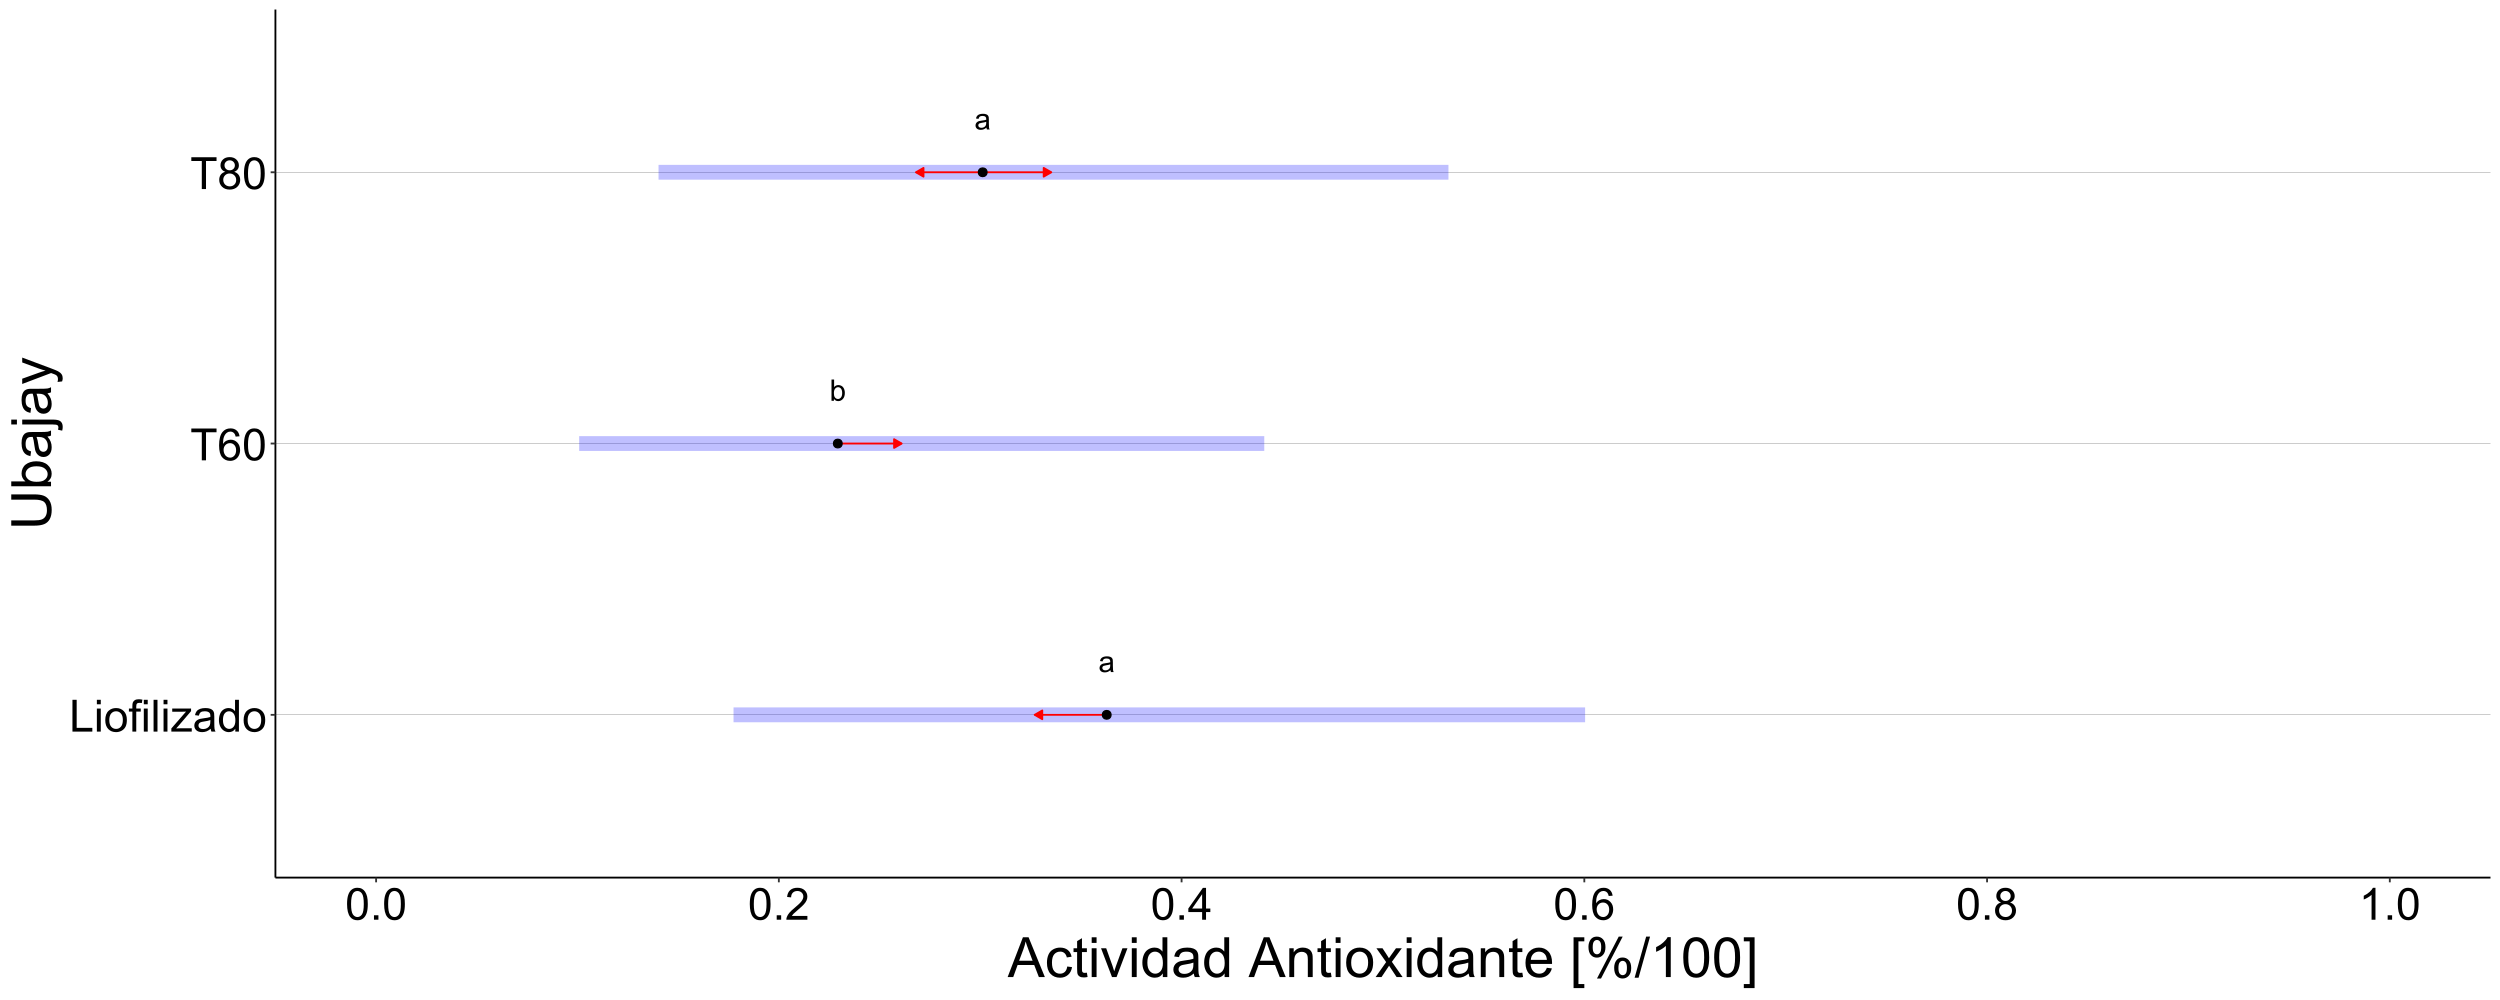 <?xml version="1.0" encoding="UTF-8"?>
<svg xmlns="http://www.w3.org/2000/svg" xmlns:xlink="http://www.w3.org/1999/xlink" width="1440" height="576" viewBox="0 0 1440 576">
<defs>
<g>
<g id="glyph-0-0">
<path d="M 6.902 -1.094 C 6.348 -0.621 5.812 -0.285 5.297 -0.09 C 4.785 0.102 4.23 0.199 3.645 0.199 C 2.672 0.199 1.922 -0.039 1.402 -0.512 C 0.879 -0.988 0.617 -1.594 0.617 -2.336 C 0.617 -2.766 0.715 -3.164 0.914 -3.523 C 1.109 -3.879 1.367 -4.168 1.688 -4.383 C 2.008 -4.602 2.367 -4.766 2.766 -4.875 C 3.062 -4.953 3.508 -5.027 4.102 -5.102 C 5.312 -5.246 6.203 -5.418 6.777 -5.617 C 6.781 -5.824 6.785 -5.953 6.785 -6.012 C 6.785 -6.621 6.645 -7.051 6.359 -7.301 C 5.977 -7.641 5.406 -7.812 4.652 -7.812 C 3.945 -7.812 3.426 -7.688 3.09 -7.441 C 2.754 -7.191 2.504 -6.754 2.344 -6.125 L 0.875 -6.328 C 1.008 -6.953 1.227 -7.461 1.535 -7.848 C 1.84 -8.234 2.281 -8.531 2.859 -8.738 C 3.438 -8.949 4.105 -9.051 4.867 -9.051 C 5.625 -9.051 6.238 -8.965 6.711 -8.785 C 7.184 -8.609 7.531 -8.383 7.754 -8.113 C 7.973 -7.844 8.129 -7.504 8.219 -7.094 C 8.27 -6.84 8.293 -6.375 8.293 -5.711 L 8.293 -3.711 C 8.293 -2.316 8.324 -1.434 8.391 -1.062 C 8.453 -0.691 8.582 -0.34 8.77 0 L 7.203 0 C 7.047 -0.312 6.945 -0.676 6.902 -1.094 M 6.777 -4.441 C 6.23 -4.219 5.414 -4.031 4.328 -3.875 C 3.711 -3.789 3.273 -3.688 3.016 -3.574 C 2.762 -3.465 2.566 -3.301 2.426 -3.09 C 2.285 -2.875 2.219 -2.637 2.219 -2.375 C 2.219 -1.977 2.367 -1.641 2.672 -1.375 C 2.973 -1.109 3.418 -0.977 4 -0.977 C 4.578 -0.977 5.094 -1.102 5.543 -1.355 C 5.992 -1.605 6.324 -1.953 6.535 -2.391 C 6.695 -2.73 6.777 -3.23 6.777 -3.895 Z M 6.777 -4.441 "/>
</g>
<g id="glyph-0-1">
<path d="M 2.508 0 L 1.117 0 L 1.117 -12.219 L 2.617 -12.219 L 2.617 -7.859 C 3.25 -8.656 4.059 -9.051 5.043 -9.051 C 5.586 -9.051 6.102 -8.941 6.59 -8.723 C 7.074 -8.504 7.477 -8.195 7.789 -7.797 C 8.105 -7.402 8.352 -6.922 8.527 -6.359 C 8.707 -5.801 8.793 -5.199 8.793 -4.559 C 8.793 -3.043 8.418 -1.871 7.668 -1.043 C 6.918 -0.215 6.02 0.199 4.969 0.199 C 3.922 0.199 3.105 -0.234 2.508 -1.109 L 2.508 0 M 2.492 -4.492 C 2.492 -3.43 2.637 -2.664 2.926 -2.191 C 3.398 -1.418 4.039 -1.035 4.844 -1.035 C 5.5 -1.035 6.066 -1.32 6.543 -1.887 C 7.023 -2.457 7.262 -3.305 7.262 -4.434 C 7.262 -5.59 7.031 -6.445 6.574 -6.992 C 6.113 -7.543 5.559 -7.82 4.91 -7.82 C 4.254 -7.82 3.688 -7.535 3.211 -6.965 C 2.73 -6.395 2.492 -5.57 2.492 -4.492 Z M 2.492 -4.492 "/>
</g>
<g id="glyph-1-0">
<path d="M 1.875 0 L 1.875 -18.324 L 4.301 -18.324 L 4.301 -2.164 L 13.324 -2.164 L 13.324 0 Z M 1.875 0 "/>
</g>
<g id="glyph-1-1">
<path d="M 1.699 -15.738 L 1.699 -18.324 L 3.949 -18.324 L 3.949 -15.738 L 1.699 -15.738 M 1.699 0 L 1.699 -13.273 L 3.949 -13.273 L 3.949 0 Z M 1.699 0 "/>
</g>
<g id="glyph-1-2">
<path d="M 0.852 -6.637 C 0.852 -9.098 1.535 -10.918 2.898 -12.102 C 4.043 -13.082 5.434 -13.574 7.074 -13.574 C 8.898 -13.574 10.391 -12.977 11.551 -11.781 C 12.707 -10.586 13.289 -8.934 13.289 -6.824 C 13.289 -5.117 13.031 -3.773 12.52 -2.793 C 12.008 -1.816 11.262 -1.055 10.281 -0.512 C 9.301 0.027 8.234 0.301 7.074 0.301 C 5.215 0.301 3.715 -0.297 2.57 -1.488 C 1.422 -2.68 0.852 -4.395 0.852 -6.637 M 3.164 -6.637 C 3.164 -4.938 3.535 -3.664 4.273 -2.82 C 5.016 -1.973 5.949 -1.551 7.074 -1.551 C 8.191 -1.551 9.121 -1.977 9.863 -2.824 C 10.605 -3.676 10.977 -4.973 10.977 -6.711 C 10.977 -8.355 10.602 -9.598 9.855 -10.445 C 9.109 -11.289 8.184 -11.711 7.074 -11.711 C 5.949 -11.711 5.016 -11.293 4.273 -10.449 C 3.535 -9.609 3.164 -8.336 3.164 -6.637 Z M 3.164 -6.637 "/>
</g>
<g id="glyph-1-3">
<path d="M 2.227 0 L 2.227 -11.523 L 0.238 -11.523 L 0.238 -13.273 L 2.227 -13.273 L 2.227 -14.688 C 2.227 -15.578 2.305 -16.242 2.461 -16.676 C 2.68 -17.258 3.059 -17.73 3.605 -18.094 C 4.152 -18.457 4.918 -18.637 5.898 -18.637 C 6.535 -18.637 7.234 -18.562 8 -18.414 L 7.664 -16.449 C 7.195 -16.535 6.754 -16.574 6.336 -16.574 C 5.652 -16.574 5.172 -16.43 4.887 -16.137 C 4.605 -15.848 4.461 -15.301 4.461 -14.5 L 4.461 -13.273 L 7.051 -13.273 L 7.051 -11.523 L 4.461 -11.523 L 4.461 0 Z M 2.227 0 "/>
</g>
<g id="glyph-1-4">
<path d="M 1.637 0 L 1.637 -18.324 L 3.887 -18.324 L 3.887 0 Z M 1.637 0 "/>
</g>
<g id="glyph-1-5">
<path d="M 0.5 0 L 0.5 -1.824 L 8.949 -11.523 C 7.992 -11.477 7.145 -11.449 6.414 -11.449 L 1 -11.449 L 1 -13.273 L 11.852 -13.273 L 11.852 -11.789 L 4.664 -3.363 L 3.273 -1.824 C 4.285 -1.898 5.23 -1.938 6.113 -1.938 L 12.25 -1.938 L 12.25 0 Z M 0.5 0 "/>
</g>
<g id="glyph-1-6">
<path d="M 10.352 -1.637 C 9.516 -0.93 8.715 -0.43 7.945 -0.137 C 7.172 0.152 6.348 0.301 5.461 0.301 C 4.004 0.301 2.883 -0.055 2.102 -0.77 C 1.316 -1.48 0.926 -2.391 0.926 -3.5 C 0.926 -4.148 1.074 -4.742 1.367 -5.281 C 1.664 -5.82 2.051 -6.25 2.531 -6.574 C 3.012 -6.898 3.551 -7.145 4.148 -7.312 C 4.59 -7.43 5.258 -7.543 6.148 -7.648 C 7.965 -7.867 9.305 -8.125 10.164 -8.426 C 10.172 -8.734 10.176 -8.93 10.176 -9.012 C 10.176 -9.93 9.961 -10.574 9.539 -10.949 C 8.961 -11.457 8.109 -11.711 6.977 -11.711 C 5.918 -11.711 5.137 -11.527 4.633 -11.156 C 4.129 -10.785 3.754 -10.129 3.512 -9.188 L 1.312 -9.488 C 1.512 -10.43 1.84 -11.191 2.301 -11.77 C 2.758 -12.348 3.422 -12.793 4.289 -13.105 C 5.152 -13.418 6.16 -13.574 7.301 -13.574 C 8.434 -13.574 9.355 -13.441 10.062 -13.176 C 10.77 -12.91 11.293 -12.574 11.625 -12.168 C 11.957 -11.766 12.191 -11.254 12.324 -10.637 C 12.398 -10.254 12.438 -9.562 12.438 -8.562 L 12.438 -5.562 C 12.438 -3.473 12.484 -2.148 12.582 -1.594 C 12.676 -1.039 12.867 -0.508 13.148 0 L 10.801 0 C 10.566 -0.465 10.418 -1.012 10.352 -1.637 M 10.164 -6.664 C 9.348 -6.328 8.121 -6.047 6.488 -5.812 C 5.562 -5.68 4.91 -5.527 4.523 -5.363 C 4.141 -5.195 3.848 -4.953 3.637 -4.633 C 3.43 -4.309 3.324 -3.953 3.324 -3.562 C 3.324 -2.961 3.551 -2.461 4.008 -2.062 C 4.461 -1.664 5.125 -1.461 6 -1.461 C 6.867 -1.461 7.637 -1.652 8.312 -2.031 C 8.988 -2.41 9.484 -2.93 9.801 -3.586 C 10.043 -4.098 10.164 -4.848 10.164 -5.836 Z M 10.164 -6.664 "/>
</g>
<g id="glyph-1-7">
<path d="M 10.301 0 L 10.301 -1.676 C 9.457 -0.359 8.223 0.301 6.586 0.301 C 5.527 0.301 4.555 0.008 3.668 -0.574 C 2.781 -1.16 2.094 -1.973 1.605 -3.02 C 1.117 -4.066 0.875 -5.266 0.875 -6.625 C 0.875 -7.949 1.098 -9.152 1.539 -10.23 C 1.98 -11.309 2.641 -12.137 3.523 -12.711 C 4.41 -13.289 5.395 -13.574 6.488 -13.574 C 7.289 -13.574 8 -13.406 8.625 -13.07 C 9.25 -12.73 9.758 -12.293 10.148 -11.75 L 10.148 -18.324 L 12.387 -18.324 L 12.387 0 L 10.301 0 M 3.188 -6.625 C 3.188 -4.926 3.547 -3.652 4.262 -2.812 C 4.98 -1.973 5.824 -1.551 6.801 -1.551 C 7.785 -1.551 8.617 -1.953 9.305 -2.758 C 9.992 -3.559 10.336 -4.789 10.336 -6.438 C 10.336 -8.254 9.988 -9.586 9.289 -10.438 C 8.586 -11.289 7.727 -11.711 6.699 -11.711 C 5.699 -11.711 4.863 -11.305 4.195 -10.488 C 3.523 -9.672 3.188 -8.383 3.188 -6.625 Z M 3.188 -6.625 "/>
</g>
<g id="glyph-1-8">
<path d="M 6.637 0 L 6.637 -16.164 L 0.602 -16.164 L 0.602 -18.324 L 15.125 -18.324 L 15.125 -16.164 L 9.062 -16.164 L 9.062 0 Z M 6.637 0 "/>
</g>
<g id="glyph-1-9">
<path d="M 12.738 -13.836 L 10.5 -13.664 C 10.301 -14.547 10.016 -15.188 9.648 -15.586 C 9.043 -16.23 8.293 -16.551 7.398 -16.551 C 6.684 -16.551 6.055 -16.352 5.512 -15.949 C 4.805 -15.434 4.246 -14.68 3.836 -13.688 C 3.43 -12.695 3.215 -11.285 3.199 -9.449 C 3.742 -10.273 4.402 -10.887 5.188 -11.289 C 5.973 -11.688 6.793 -11.887 7.648 -11.887 C 9.148 -11.887 10.426 -11.336 11.48 -10.23 C 12.535 -9.129 13.062 -7.699 13.062 -5.949 C 13.062 -4.801 12.816 -3.73 12.32 -2.742 C 11.824 -1.758 11.141 -1 10.273 -0.477 C 9.41 0.051 8.426 0.312 7.324 0.312 C 5.449 0.312 3.922 -0.379 2.738 -1.758 C 1.555 -3.137 0.961 -5.41 0.961 -8.574 C 0.961 -12.117 1.617 -14.691 2.926 -16.301 C 4.066 -17.699 5.605 -18.398 7.539 -18.398 C 8.98 -18.398 10.16 -17.996 11.082 -17.188 C 12.004 -16.379 12.555 -15.262 12.738 -13.836 M 3.551 -5.938 C 3.551 -5.164 3.715 -4.422 4.043 -3.711 C 4.371 -3.004 4.832 -2.465 5.426 -2.094 C 6.016 -1.723 6.637 -1.539 7.289 -1.539 C 8.238 -1.539 9.055 -1.922 9.738 -2.688 C 10.422 -3.453 10.762 -4.496 10.762 -5.812 C 10.762 -7.078 10.426 -8.078 9.75 -8.805 C 9.074 -9.535 8.227 -9.898 7.199 -9.898 C 6.184 -9.898 5.32 -9.535 4.613 -8.805 C 3.902 -8.078 3.551 -7.121 3.551 -5.938 Z M 3.551 -5.938 "/>
</g>
<g id="glyph-1-10">
<path d="M 1.062 -9.039 C 1.062 -11.203 1.285 -12.949 1.73 -14.27 C 2.176 -15.59 2.84 -16.609 3.719 -17.324 C 4.598 -18.043 5.703 -18.398 7.039 -18.398 C 8.02 -18.398 8.883 -18.203 9.625 -17.805 C 10.367 -17.41 10.98 -16.84 11.461 -16.094 C 11.945 -15.348 12.324 -14.441 12.602 -13.367 C 12.875 -12.297 13.012 -10.855 13.012 -9.039 C 13.012 -6.887 12.793 -5.152 12.352 -3.832 C 11.91 -2.512 11.246 -1.488 10.367 -0.77 C 9.488 -0.047 8.379 0.312 7.039 0.312 C 5.27 0.312 3.883 -0.32 2.875 -1.586 C 1.668 -3.113 1.062 -5.598 1.062 -9.039 M 3.375 -9.039 C 3.375 -6.027 3.727 -4.027 4.43 -3.031 C 5.137 -2.035 6.004 -1.539 7.039 -1.539 C 8.07 -1.539 8.941 -2.039 9.645 -3.039 C 10.348 -4.039 10.699 -6.039 10.699 -9.039 C 10.699 -12.055 10.348 -14.059 9.645 -15.051 C 8.941 -16.043 8.062 -16.539 7.012 -16.539 C 5.98 -16.539 5.152 -16.102 4.539 -15.227 C 3.762 -14.109 3.375 -12.047 3.375 -9.039 Z M 3.375 -9.039 "/>
</g>
<g id="glyph-1-11">
<path d="M 4.523 -9.938 C 3.59 -10.277 2.898 -10.766 2.449 -11.398 C 2 -12.035 1.773 -12.793 1.773 -13.676 C 1.773 -15.008 2.254 -16.129 3.211 -17.039 C 4.172 -17.945 5.445 -18.398 7.039 -18.398 C 8.637 -18.398 9.926 -17.934 10.898 -17.008 C 11.875 -16.078 12.363 -14.945 12.363 -13.613 C 12.363 -12.762 12.141 -12.023 11.695 -11.395 C 11.246 -10.766 10.57 -10.277 9.664 -9.938 C 10.789 -9.57 11.645 -8.98 12.23 -8.164 C 12.82 -7.348 13.113 -6.371 13.113 -5.238 C 13.113 -3.672 12.559 -2.355 11.449 -1.289 C 10.34 -0.223 8.883 0.312 7.074 0.312 C 5.266 0.312 3.809 -0.223 2.699 -1.293 C 1.59 -2.363 1.039 -3.699 1.039 -5.301 C 1.039 -6.492 1.34 -7.488 1.945 -8.293 C 2.547 -9.098 3.41 -9.645 4.523 -9.938 M 4.074 -13.75 C 4.074 -12.883 4.355 -12.176 4.914 -11.625 C 5.473 -11.074 6.195 -10.801 7.086 -10.801 C 7.953 -10.801 8.664 -11.074 9.219 -11.617 C 9.773 -12.164 10.051 -12.832 10.051 -13.625 C 10.051 -14.449 9.766 -15.145 9.195 -15.707 C 8.621 -16.27 7.914 -16.551 7.062 -16.551 C 6.203 -16.551 5.492 -16.273 4.926 -15.727 C 4.359 -15.176 4.074 -14.516 4.074 -13.75 M 3.352 -5.289 C 3.352 -4.645 3.504 -4.023 3.805 -3.426 C 4.109 -2.824 4.562 -2.359 5.164 -2.031 C 5.762 -1.703 6.41 -1.539 7.102 -1.539 C 8.176 -1.539 9.062 -1.883 9.762 -2.574 C 10.461 -3.266 10.812 -4.145 10.812 -5.211 C 10.812 -6.297 10.453 -7.191 9.73 -7.898 C 9.012 -8.609 8.109 -8.961 7.023 -8.961 C 5.965 -8.961 5.09 -8.613 4.395 -7.914 C 3.699 -7.211 3.352 -6.336 3.352 -5.289 Z M 3.352 -5.289 "/>
</g>
<g id="glyph-1-12">
<path d="M 2.324 0 L 2.324 -2.562 L 4.887 -2.562 L 4.887 0 Z M 2.324 0 "/>
</g>
<g id="glyph-1-13">
<path d="M 12.887 -2.164 L 12.887 0 L 0.773 0 C 0.758 -0.543 0.848 -1.062 1.039 -1.562 C 1.348 -2.387 1.84 -3.199 2.52 -4 C 3.199 -4.801 4.18 -5.727 5.461 -6.773 C 7.453 -8.41 8.801 -9.703 9.5 -10.656 C 10.199 -11.609 10.551 -12.512 10.551 -13.363 C 10.551 -14.254 10.23 -15.008 9.594 -15.617 C 8.957 -16.23 8.125 -16.539 7.102 -16.539 C 6.016 -16.539 5.148 -16.211 4.5 -15.562 C 3.852 -14.914 3.52 -14.012 3.512 -12.863 L 1.199 -13.102 C 1.359 -14.824 1.953 -16.141 2.988 -17.043 C 4.02 -17.949 5.41 -18.398 7.148 -18.398 C 8.91 -18.398 10.301 -17.914 11.324 -16.938 C 12.352 -15.961 12.863 -14.754 12.863 -13.312 C 12.863 -12.578 12.711 -11.859 12.414 -11.148 C 12.113 -10.441 11.613 -9.695 10.918 -8.914 C 10.223 -8.129 9.066 -7.055 7.449 -5.688 C 6.102 -4.555 5.234 -3.785 4.852 -3.383 C 4.465 -2.977 4.148 -2.57 3.898 -2.164 Z M 12.887 -2.164 "/>
</g>
<g id="glyph-1-14">
<path d="M 8.273 0 L 8.273 -4.387 L 0.324 -4.387 L 0.324 -6.449 L 8.688 -18.324 L 10.523 -18.324 L 10.523 -6.449 L 13 -6.449 L 13 -4.387 L 10.523 -4.387 L 10.523 0 L 8.273 0 M 8.273 -6.449 L 8.273 -14.711 L 2.539 -6.449 Z M 8.273 -6.449 "/>
</g>
<g id="glyph-1-15">
<path d="M 9.539 0 L 7.289 0 L 7.289 -14.336 C 6.746 -13.82 6.035 -13.305 5.156 -12.789 C 4.277 -12.27 3.488 -11.883 2.789 -11.625 L 2.789 -13.801 C 4.047 -14.391 5.145 -15.109 6.086 -15.949 C 7.027 -16.793 7.695 -17.609 8.086 -18.398 L 9.539 -18.398 Z M 9.539 0 "/>
</g>
<g id="glyph-2-0">
<path d="M -0.047 0 L 8.75 -22.906 L 12.016 -22.906 L 21.391 0 L 17.938 0 L 15.266 -6.938 L 5.688 -6.938 L 3.172 0 L -0.047 0 M 6.562 -9.406 L 14.328 -9.406 L 11.938 -15.75 C 11.207 -17.676 10.668 -19.262 10.312 -20.5 C 10.02 -19.031 9.609 -17.574 9.078 -16.125 Z M 6.562 -9.406 "/>
</g>
<g id="glyph-2-1">
<path d="M 12.938 -6.078 L 15.703 -5.719 C 15.402 -3.812 14.629 -2.32 13.383 -1.242 C 12.137 -0.164 10.609 0.375 8.797 0.375 C 6.527 0.375 4.699 -0.367 3.32 -1.852 C 1.941 -3.336 1.25 -5.465 1.25 -8.234 C 1.25 -10.027 1.547 -11.594 2.141 -12.938 C 2.734 -14.281 3.637 -15.289 4.852 -15.961 C 6.066 -16.633 7.387 -16.969 8.812 -16.969 C 10.613 -16.969 12.09 -16.512 13.234 -15.602 C 14.379 -14.691 15.113 -13.395 15.438 -11.719 L 12.703 -11.297 C 12.441 -12.41 11.98 -13.25 11.32 -13.812 C 10.66 -14.375 9.859 -14.656 8.922 -14.656 C 7.504 -14.656 6.355 -14.148 5.469 -13.133 C 4.582 -12.117 4.141 -10.512 4.141 -8.312 C 4.141 -6.082 4.566 -4.465 5.422 -3.453 C 6.277 -2.441 7.391 -1.938 8.766 -1.938 C 9.871 -1.938 10.793 -2.277 11.531 -2.953 C 12.27 -3.629 12.738 -4.672 12.938 -6.078 Z M 12.938 -6.078 "/>
</g>
<g id="glyph-2-2">
<path d="M 8.25 -2.516 L 8.656 -0.031 C 7.863 0.137 7.156 0.219 6.531 0.219 C 5.512 0.219 4.719 0.059 4.156 -0.266 C 3.594 -0.59 3.199 -1.012 2.969 -1.539 C 2.738 -2.066 2.625 -3.172 2.625 -4.859 L 2.625 -14.406 L 0.562 -14.406 L 0.562 -16.594 L 2.625 -16.594 L 2.625 -20.703 L 5.422 -22.391 L 5.422 -16.594 L 8.25 -16.594 L 8.25 -14.406 L 5.422 -14.406 L 5.422 -4.703 C 5.422 -3.902 5.473 -3.387 5.57 -3.156 C 5.668 -2.926 5.832 -2.746 6.055 -2.609 C 6.277 -2.473 6.598 -2.406 7.016 -2.406 C 7.328 -2.406 7.738 -2.441 8.25 -2.516 Z M 8.25 -2.516 "/>
</g>
<g id="glyph-2-3">
<path d="M 2.125 -19.672 L 2.125 -22.906 L 4.938 -22.906 L 4.938 -19.672 L 2.125 -19.672 M 2.125 0 L 2.125 -16.594 L 4.938 -16.594 L 4.938 0 Z M 2.125 0 "/>
</g>
<g id="glyph-2-4">
<path d="M 6.719 0 L 0.406 -16.594 L 3.375 -16.594 L 6.938 -6.656 C 7.324 -5.582 7.676 -4.469 8 -3.312 C 8.25 -4.188 8.598 -5.238 9.047 -6.469 L 12.734 -16.594 L 15.625 -16.594 L 9.344 0 Z M 6.719 0 "/>
</g>
<g id="glyph-2-5">
<path d="M 12.875 0 L 12.875 -2.094 C 11.824 -0.449 10.277 0.375 8.234 0.375 C 6.91 0.375 5.695 0.012 4.586 -0.719 C 3.477 -1.449 2.617 -2.465 2.008 -3.773 C 1.398 -5.082 1.094 -6.582 1.094 -8.281 C 1.094 -9.938 1.371 -11.441 1.922 -12.789 C 2.473 -14.137 3.301 -15.172 4.406 -15.891 C 5.512 -16.609 6.746 -16.969 8.109 -16.969 C 9.109 -16.969 10 -16.758 10.781 -16.336 C 11.562 -15.914 12.199 -15.363 12.688 -14.688 L 12.688 -22.906 L 15.484 -22.906 L 15.484 0 L 12.875 0 M 3.984 -8.281 C 3.984 -6.156 4.434 -4.566 5.328 -3.516 C 6.223 -2.465 7.281 -1.938 8.5 -1.938 C 9.73 -1.938 10.773 -2.441 11.633 -3.445 C 12.492 -4.449 12.922 -5.984 12.922 -8.047 C 12.922 -10.316 12.484 -11.984 11.609 -13.047 C 10.734 -14.109 9.656 -14.641 8.375 -14.641 C 7.125 -14.641 6.082 -14.129 5.242 -13.109 C 4.402 -12.09 3.984 -10.48 3.984 -8.281 Z M 3.984 -8.281 "/>
</g>
<g id="glyph-2-6">
<path d="M 12.938 -2.047 C 11.895 -1.16 10.895 -0.535 9.93 -0.172 C 8.965 0.191 7.934 0.375 6.828 0.375 C 5.004 0.375 3.605 -0.07 2.625 -0.961 C 1.645 -1.852 1.156 -2.988 1.156 -4.375 C 1.156 -5.188 1.34 -5.93 1.711 -6.602 C 2.082 -7.273 2.566 -7.812 3.164 -8.219 C 3.762 -8.625 4.438 -8.934 5.188 -9.141 C 5.738 -9.285 6.574 -9.426 7.688 -9.562 C 9.957 -9.832 11.629 -10.156 12.703 -10.531 C 12.715 -10.918 12.719 -11.16 12.719 -11.266 C 12.719 -12.41 12.453 -13.219 11.922 -13.688 C 11.203 -14.324 10.137 -14.641 8.719 -14.641 C 7.395 -14.641 6.418 -14.41 5.789 -13.945 C 5.16 -13.48 4.691 -12.66 4.391 -11.484 L 1.641 -11.859 C 1.891 -13.035 2.301 -13.988 2.875 -14.711 C 3.449 -15.434 4.277 -15.992 5.359 -16.383 C 6.441 -16.773 7.699 -16.969 9.125 -16.969 C 10.543 -16.969 11.691 -16.801 12.578 -16.469 C 13.465 -16.137 14.113 -15.715 14.531 -15.211 C 14.949 -14.707 15.238 -14.066 15.406 -13.297 C 15.5 -12.816 15.547 -11.953 15.547 -10.703 L 15.547 -6.953 C 15.547 -4.34 15.605 -2.684 15.727 -1.992 C 15.848 -1.301 16.082 -0.637 16.438 0 L 13.5 0 C 13.207 -0.582 13.02 -1.266 12.938 -2.047 M 12.703 -8.328 C 11.684 -7.91 10.152 -7.559 8.109 -7.266 C 6.953 -7.098 6.137 -6.91 5.656 -6.703 C 5.176 -6.496 4.809 -6.191 4.547 -5.789 C 4.285 -5.387 4.156 -4.941 4.156 -4.453 C 4.156 -3.703 4.441 -3.078 5.008 -2.578 C 5.574 -2.078 6.406 -1.828 7.5 -1.828 C 8.582 -1.828 9.547 -2.066 10.391 -2.539 C 11.234 -3.012 11.855 -3.66 12.25 -4.484 C 12.551 -5.121 12.703 -6.059 12.703 -7.297 Z M 12.703 -8.328 "/>
</g>
<g id="glyph-2-7">
</g>
<g id="glyph-2-8">
<path d="M 2.109 0 L 2.109 -16.594 L 4.641 -16.594 L 4.641 -14.234 C 5.859 -16.059 7.621 -16.969 9.922 -16.969 C 10.922 -16.969 11.84 -16.789 12.68 -16.43 C 13.52 -16.07 14.145 -15.598 14.562 -15.016 C 14.98 -14.434 15.27 -13.738 15.438 -12.938 C 15.543 -12.418 15.594 -11.504 15.594 -10.203 L 15.594 0 L 12.781 0 L 12.781 -10.094 C 12.781 -11.238 12.672 -12.098 12.453 -12.664 C 12.234 -13.23 11.848 -13.684 11.289 -14.023 C 10.73 -14.363 10.078 -14.531 9.328 -14.531 C 8.129 -14.531 7.098 -14.152 6.227 -13.391 C 5.355 -12.629 4.922 -11.188 4.922 -9.062 L 4.922 0 Z M 2.109 0 "/>
</g>
<g id="glyph-2-9">
<path d="M 1.062 -8.297 C 1.062 -11.371 1.918 -13.645 3.625 -15.125 C 5.051 -16.355 6.793 -16.969 8.844 -16.969 C 11.125 -16.969 12.988 -16.223 14.438 -14.727 C 15.887 -13.23 16.609 -11.168 16.609 -8.531 C 16.609 -6.395 16.289 -4.715 15.648 -3.492 C 15.008 -2.27 14.074 -1.316 12.852 -0.641 C 11.629 0.035 10.293 0.375 8.844 0.375 C 6.52 0.375 4.645 -0.371 3.211 -1.859 C 1.777 -3.348 1.062 -5.496 1.062 -8.297 M 3.953 -8.297 C 3.953 -6.172 4.418 -4.582 5.344 -3.523 C 6.27 -2.465 7.438 -1.938 8.844 -1.938 C 10.238 -1.938 11.402 -2.469 12.328 -3.531 C 13.254 -4.594 13.719 -6.215 13.719 -8.391 C 13.719 -10.441 13.254 -11.996 12.32 -13.055 C 11.387 -14.113 10.23 -14.641 8.844 -14.641 C 7.438 -14.641 6.27 -14.113 5.344 -13.062 C 4.418 -12.012 3.953 -10.422 3.953 -8.297 Z M 3.953 -8.297 "/>
</g>
<g id="glyph-2-10">
<path d="M 0.234 0 L 6.297 -8.625 L 0.688 -16.594 L 4.203 -16.594 L 6.75 -12.703 C 7.23 -11.965 7.613 -11.344 7.906 -10.844 C 8.363 -11.531 8.785 -12.141 9.172 -12.672 L 11.969 -16.594 L 15.328 -16.594 L 9.594 -8.781 L 15.766 0 L 12.312 0 L 8.906 -5.156 L 8 -6.547 L 3.641 0 Z M 0.234 0 "/>
</g>
<g id="glyph-2-11">
<path d="M 13.469 -5.344 L 16.375 -4.984 C 15.918 -3.285 15.066 -1.969 13.828 -1.031 C 12.59 -0.094 11.004 0.375 9.078 0.375 C 6.652 0.375 4.727 -0.371 3.305 -1.867 C 1.883 -3.363 1.172 -5.457 1.172 -8.156 C 1.172 -10.949 1.891 -13.113 3.328 -14.656 C 4.766 -16.199 6.629 -16.969 8.922 -16.969 C 11.141 -16.969 12.953 -16.215 14.359 -14.703 C 15.766 -13.191 16.469 -11.066 16.469 -8.328 C 16.469 -8.16 16.465 -7.91 16.453 -7.578 L 4.078 -7.578 C 4.184 -5.754 4.699 -4.359 5.625 -3.391 C 6.551 -2.422 7.707 -1.938 9.094 -1.938 C 10.125 -1.938 11.004 -2.207 11.734 -2.75 C 12.465 -3.293 13.043 -4.156 13.469 -5.344 M 4.234 -9.891 L 13.5 -9.891 C 13.375 -11.285 13.02 -12.332 12.438 -13.031 C 11.543 -14.113 10.379 -14.656 8.953 -14.656 C 7.66 -14.656 6.574 -14.223 5.695 -13.359 C 4.816 -12.496 4.328 -11.34 4.234 -9.891 Z M 4.234 -9.891 "/>
</g>
<g id="glyph-2-12">
<path d="M 2.172 6.359 L 2.172 -22.906 L 8.375 -22.906 L 8.375 -20.578 L 4.984 -20.578 L 4.984 4.031 L 8.375 4.031 L 8.375 6.359 Z M 2.172 6.359 "/>
</g>
<g id="glyph-2-13">
<path d="M 1.859 -17.406 C 1.859 -19.043 2.27 -20.434 3.094 -21.578 C 3.918 -22.723 5.109 -23.297 6.672 -23.297 C 8.109 -23.297 9.301 -22.785 10.242 -21.758 C 11.184 -20.73 11.656 -19.223 11.656 -17.234 C 11.656 -15.297 11.18 -13.805 10.227 -12.758 C 9.273 -11.711 8.098 -11.188 6.703 -11.188 C 5.316 -11.188 4.164 -11.703 3.242 -12.734 C 2.32 -13.766 1.859 -15.324 1.859 -17.406 M 6.75 -21.359 C 6.051 -21.359 5.473 -21.059 5.008 -20.453 C 4.543 -19.848 4.312 -18.738 4.312 -17.125 C 4.312 -15.656 4.547 -14.621 5.016 -14.023 C 5.484 -13.426 6.062 -13.125 6.75 -13.125 C 7.457 -13.125 8.043 -13.426 8.508 -14.031 C 8.973 -14.637 9.203 -15.738 9.203 -17.344 C 9.203 -18.824 8.969 -19.863 8.5 -20.461 C 8.031 -21.059 7.449 -21.359 6.75 -21.359 M 6.766 0.844 L 19.297 -23.297 L 21.578 -23.297 L 9.094 0.844 L 6.766 0.844 M 16.672 -5.375 C 16.672 -7.02 17.082 -8.414 17.906 -9.555 C 18.73 -10.695 19.926 -11.266 21.5 -11.266 C 22.938 -11.266 24.129 -10.754 25.07 -9.727 C 26.012 -8.699 26.484 -7.191 26.484 -5.203 C 26.484 -3.266 26.008 -1.773 25.055 -0.727 C 24.102 0.32 22.922 0.844 21.516 0.844 C 20.129 0.844 18.977 0.324 18.055 -0.711 C 17.133 -1.746 16.672 -3.301 16.672 -5.375 M 21.578 -9.328 C 20.871 -9.328 20.285 -9.027 19.82 -8.422 C 19.355 -7.816 19.125 -6.707 19.125 -5.094 C 19.125 -3.637 19.359 -2.605 19.828 -2 C 20.297 -1.395 20.875 -1.094 21.562 -1.094 C 22.281 -1.094 22.871 -1.395 23.336 -2 C 23.801 -2.605 24.031 -3.707 24.031 -5.312 C 24.031 -6.793 23.797 -7.832 23.328 -8.43 C 22.859 -9.027 22.277 -9.328 21.578 -9.328 Z M 21.578 -9.328 "/>
</g>
<g id="glyph-2-14">
<path d="M 0 0.391 L 6.641 -23.297 L 8.891 -23.297 L 2.266 0.391 Z M 0 0.391 "/>
</g>
<g id="glyph-2-15">
<path d="M 11.922 0 L 9.109 0 L 9.109 -17.922 C 8.434 -17.277 7.543 -16.629 6.445 -15.984 C 5.348 -15.34 4.359 -14.855 3.484 -14.531 L 3.484 -17.25 C 5.059 -17.988 6.434 -18.887 7.609 -19.938 C 8.785 -20.988 9.621 -22.012 10.109 -23 L 11.922 -23 Z M 11.922 0 "/>
</g>
<g id="glyph-2-16">
<path d="M 1.328 -11.297 C 1.328 -14.004 1.605 -16.184 2.164 -17.836 C 2.723 -19.488 3.551 -20.762 4.648 -21.656 C 5.746 -22.551 7.129 -23 8.797 -23 C 10.027 -23 11.105 -22.754 12.031 -22.258 C 12.957 -21.762 13.723 -21.051 14.328 -20.117 C 14.934 -19.184 15.406 -18.051 15.75 -16.711 C 16.094 -15.371 16.266 -13.566 16.266 -11.297 C 16.266 -8.609 15.988 -6.441 15.438 -4.789 C 14.887 -3.137 14.059 -1.863 12.961 -0.961 C 11.863 -0.059 10.473 0.391 8.797 0.391 C 6.59 0.391 4.855 -0.402 3.594 -1.984 C 2.082 -3.891 1.328 -6.996 1.328 -11.297 M 4.219 -11.297 C 4.219 -7.535 4.66 -5.035 5.539 -3.789 C 6.418 -2.543 7.504 -1.922 8.797 -1.922 C 10.09 -1.922 11.176 -2.547 12.055 -3.797 C 12.934 -5.047 13.375 -7.547 13.375 -11.297 C 13.375 -15.066 12.934 -17.574 12.055 -18.812 C 11.176 -20.051 10.078 -20.672 8.766 -20.672 C 7.473 -20.672 6.441 -20.125 5.672 -19.031 C 4.703 -17.637 4.219 -15.059 4.219 -11.297 Z M 4.219 -11.297 "/>
</g>
<g id="glyph-2-17">
<path d="M 6.812 6.359 L 0.609 6.359 L 0.609 4.031 L 4 4.031 L 4 -20.578 L 0.609 -20.578 L 0.609 -22.906 L 6.812 -22.906 Z M 6.812 6.359 "/>
</g>
<g id="glyph-3-0">
<path d="M -22.906 -17.5 L -22.906 -20.531 L -9.672 -20.531 C -7.371 -20.531 -5.543 -20.27 -4.188 -19.75 C -2.832 -19.23 -1.73 -18.289 -0.883 -16.93 C -0.035 -15.57 0.391 -13.785 0.391 -11.578 C 0.391 -9.434 0.02 -7.676 -0.719 -6.312 C -1.457 -4.949 -2.527 -3.973 -3.93 -3.391 C -5.332 -2.809 -7.246 -2.516 -9.672 -2.516 L -22.906 -2.516 L -22.906 -5.547 L -9.688 -5.547 C -7.699 -5.547 -6.23 -5.73 -5.289 -6.102 C -4.348 -6.473 -3.621 -7.105 -3.109 -8.008 C -2.598 -8.91 -2.344 -10.012 -2.344 -11.312 C -2.344 -13.543 -2.848 -15.129 -3.859 -16.078 C -4.871 -17.027 -6.812 -17.5 -9.688 -17.5 Z M -22.906 -17.5 "/>
</g>
<g id="glyph-3-1">
<path d="M 0 -4.703 L 0 -2.094 L -22.906 -2.094 L -22.906 -4.906 L -14.734 -4.906 C -16.223 -6.094 -16.969 -7.609 -16.969 -9.453 C -16.969 -10.473 -16.762 -11.441 -16.352 -12.352 C -15.941 -13.262 -15.363 -14.012 -14.617 -14.602 C -13.871 -15.191 -12.973 -15.652 -11.922 -15.984 C -10.871 -16.316 -9.746 -16.484 -8.547 -16.484 C -5.703 -16.484 -3.504 -15.781 -1.953 -14.375 C -0.402 -12.969 0.375 -11.281 0.375 -9.312 C 0.375 -7.355 -0.441 -5.816 -2.078 -4.703 L 0 -4.703 M -8.422 -4.672 C -6.434 -4.672 -4.996 -4.941 -4.109 -5.484 C -2.66 -6.371 -1.938 -7.566 -1.938 -9.078 C -1.938 -10.309 -2.473 -11.371 -3.539 -12.266 C -4.605 -13.16 -6.199 -13.609 -8.312 -13.609 C -10.48 -13.609 -12.078 -13.18 -13.109 -12.32 C -14.141 -11.461 -14.656 -10.422 -14.656 -9.203 C -14.656 -7.973 -14.121 -6.91 -13.055 -6.016 C -11.988 -5.121 -10.441 -4.672 -8.422 -4.672 Z M -8.422 -4.672 "/>
</g>
<g id="glyph-3-2">
<path d="M -2.047 -12.938 C -1.16 -11.895 -0.535 -10.895 -0.172 -9.93 C 0.191 -8.965 0.375 -7.934 0.375 -6.828 C 0.375 -5.004 -0.07 -3.605 -0.961 -2.625 C -1.852 -1.645 -2.988 -1.156 -4.375 -1.156 C -5.188 -1.156 -5.93 -1.34 -6.602 -1.711 C -7.273 -2.082 -7.812 -2.566 -8.219 -3.164 C -8.625 -3.762 -8.934 -4.438 -9.141 -5.188 C -9.285 -5.738 -9.426 -6.574 -9.562 -7.688 C -9.832 -9.957 -10.156 -11.629 -10.531 -12.703 C -10.918 -12.715 -11.16 -12.719 -11.266 -12.719 C -12.41 -12.719 -13.219 -12.453 -13.688 -11.922 C -14.324 -11.203 -14.641 -10.137 -14.641 -8.719 C -14.641 -7.395 -14.41 -6.418 -13.945 -5.789 C -13.48 -5.16 -12.66 -4.691 -11.484 -4.391 L -11.859 -1.641 C -13.035 -1.891 -13.988 -2.301 -14.711 -2.875 C -15.434 -3.449 -15.992 -4.277 -16.383 -5.359 C -16.773 -6.441 -16.969 -7.699 -16.969 -9.125 C -16.969 -10.543 -16.801 -11.691 -16.469 -12.578 C -16.137 -13.465 -15.715 -14.113 -15.211 -14.531 C -14.707 -14.949 -14.066 -15.238 -13.297 -15.406 C -12.816 -15.5 -11.953 -15.547 -10.703 -15.547 L -6.953 -15.547 C -4.34 -15.547 -2.684 -15.605 -1.992 -15.727 C -1.301 -15.848 -0.637 -16.082 0 -16.438 L 0 -13.5 C -0.582 -13.207 -1.266 -13.02 -2.047 -12.938 M -8.328 -12.703 C -7.91 -11.684 -7.559 -10.152 -7.266 -8.109 C -7.098 -6.953 -6.91 -6.137 -6.703 -5.656 C -6.496 -5.176 -6.191 -4.809 -5.789 -4.547 C -5.387 -4.285 -4.941 -4.156 -4.453 -4.156 C -3.703 -4.156 -3.078 -4.441 -2.578 -5.008 C -2.078 -5.574 -1.828 -6.406 -1.828 -7.5 C -1.828 -8.582 -2.066 -9.547 -2.539 -10.391 C -3.012 -11.234 -3.66 -11.855 -4.484 -12.25 C -5.121 -12.551 -6.059 -12.703 -7.297 -12.703 Z M -8.328 -12.703 "/>
</g>
<g id="glyph-3-3">
<path d="M -19.641 -2.094 L -22.906 -2.094 L -22.906 -4.906 L -19.641 -4.906 L -19.641 -2.094 M 6.438 1.469 L 4.047 0.938 C 4.191 0.375 4.266 -0.066 4.266 -0.391 C 4.266 -0.965 4.074 -1.391 3.695 -1.672 C 3.316 -1.953 2.363 -2.094 0.844 -2.094 L -16.594 -2.094 L -16.594 -4.906 L 0.906 -4.906 C 2.949 -4.906 4.371 -4.641 5.172 -4.109 C 6.215 -3.434 6.734 -2.309 6.734 -0.734 C 6.734 0.027 6.637 0.762 6.438 1.469 Z M 6.438 1.469 "/>
</g>
<g id="glyph-3-4">
<path d="M 6.391 -1.984 L 3.75 -1.672 C 3.918 -2.285 4 -2.824 4 -3.281 C 4 -3.906 3.895 -4.406 3.688 -4.781 C 3.48 -5.156 3.188 -5.465 2.812 -5.703 C 2.531 -5.879 1.832 -6.168 0.719 -6.562 C 0.562 -6.613 0.332 -6.699 0.031 -6.812 L -16.594 -0.516 L -16.594 -3.547 L -6.984 -7 C -5.766 -7.449 -4.484 -7.848 -3.141 -8.203 C -4.434 -8.527 -5.691 -8.91 -6.922 -9.359 L -16.594 -12.906 L -16.594 -15.719 L 0.281 -9.406 C 2.105 -8.73 3.359 -8.203 4.047 -7.828 C 4.973 -7.328 5.652 -6.754 6.086 -6.109 C 6.52 -5.465 6.734 -4.691 6.734 -3.797 C 6.734 -3.254 6.621 -2.652 6.391 -1.984 Z M 6.391 -1.984 "/>
</g>
</g>
<clipPath id="clip-0">
<path clip-rule="nonzero" d="M 158.641 5.48 L 1434.52 5.48 L 1434.52 505.496 L 158.641 505.496 Z M 158.641 5.48 "/>
</clipPath>
<clipPath id="clip-1">
<path clip-rule="nonzero" d="M 158.641 411 L 1434.52 411 L 1434.52 412 L 158.641 412 Z M 158.641 411 "/>
</clipPath>
<clipPath id="clip-2">
<path clip-rule="nonzero" d="M 158.641 255 L 1434.52 255 L 1434.52 256 L 158.641 256 Z M 158.641 255 "/>
</clipPath>
<clipPath id="clip-3">
<path clip-rule="nonzero" d="M 158.641 99 L 1434.52 99 L 1434.52 100 L 158.641 100 Z M 158.641 99 "/>
</clipPath>
</defs>
<rect x="-144" y="-57.6" width="1728" height="691.2" fill="rgb(100%, 100%, 100%)" fill-opacity="1"/>
<rect x="-144" y="-57.6" width="1728" height="691.2" fill="rgb(100%, 100%, 100%)" fill-opacity="1"/>
<path fill="none" stroke-width="1.067" stroke-linecap="round" stroke-linejoin="round" stroke="rgb(100%, 100%, 100%)" stroke-opacity="1" stroke-miterlimit="10" d="M 0 576 L 1440 576 L 1440 0 L 0 0 Z M 0 576 "/>
<g clip-path="url(#clip-0)">
<path fill-rule="nonzero" fill="rgb(100%, 100%, 100%)" fill-opacity="1" d="M 158.641 505.496 L 1434.52 505.496 L 1434.52 5.48 L 158.641 5.48 Z M 158.641 505.496 "/>
</g>
<g clip-path="url(#clip-1)">
<path fill="none" stroke-width="0.107" stroke-linecap="butt" stroke-linejoin="round" stroke="rgb(0%, 0%, 0%)" stroke-opacity="1" stroke-miterlimit="10" d="M 158.641 411.742 L 1434.52 411.742 "/>
</g>
<g clip-path="url(#clip-2)">
<path fill="none" stroke-width="0.107" stroke-linecap="butt" stroke-linejoin="round" stroke="rgb(0%, 0%, 0%)" stroke-opacity="1" stroke-miterlimit="10" d="M 158.641 255.488 L 1434.52 255.488 "/>
</g>
<g clip-path="url(#clip-3)">
<path fill="none" stroke-width="0.107" stroke-linecap="butt" stroke-linejoin="round" stroke="rgb(0%, 0%, 0%)" stroke-opacity="1" stroke-miterlimit="10" d="M 158.641 99.234 L 1434.52 99.234 "/>
</g>
<path fill="none" stroke-width="8.536" stroke-linecap="butt" stroke-linejoin="round" stroke="rgb(0%, 0%, 100%)" stroke-opacity="0.251" stroke-miterlimit="10" d="M 422.512 411.742 L 913.023 411.742 "/>
<path fill="none" stroke-width="8.536" stroke-linecap="butt" stroke-linejoin="round" stroke="rgb(0%, 0%, 100%)" stroke-opacity="0.251" stroke-miterlimit="10" d="M 333.602 255.488 L 728.215 255.488 "/>
<path fill="none" stroke-width="8.536" stroke-linecap="butt" stroke-linejoin="round" stroke="rgb(0%, 0%, 100%)" stroke-opacity="0.251" stroke-miterlimit="10" d="M 379.316 99.234 L 834.305 99.234 "/>
<path fill="none" stroke-width="1.067" stroke-linecap="butt" stroke-linejoin="round" stroke="rgb(100%, 0%, 0%)" stroke-opacity="1" stroke-miterlimit="10" d="M 637.465 411.742 L 595.98 411.742 "/>
<path fill-rule="nonzero" fill="rgb(100%, 0%, 0%)" fill-opacity="1" stroke-width="1.067" stroke-linecap="butt" stroke-linejoin="round" stroke="rgb(100%, 0%, 0%)" stroke-opacity="1" stroke-miterlimit="10" d="M 600.344 409.223 L 595.98 411.742 L 600.344 414.262 Z M 600.344 409.223 "/>
<path fill="none" stroke-width="1.067" stroke-linecap="butt" stroke-linejoin="round" stroke="rgb(100%, 0%, 0%)" stroke-opacity="1" stroke-miterlimit="10" d="M 566.031 99.234 L 527.578 99.234 "/>
<path fill-rule="nonzero" fill="rgb(100%, 0%, 0%)" fill-opacity="1" stroke-width="1.067" stroke-linecap="butt" stroke-linejoin="round" stroke="rgb(100%, 0%, 0%)" stroke-opacity="1" stroke-miterlimit="10" d="M 531.941 96.711 L 527.578 99.234 L 531.941 101.754 Z M 531.941 96.711 "/>
<path fill="none" stroke-width="1.067" stroke-linecap="butt" stroke-linejoin="round" stroke="rgb(100%, 0%, 0%)" stroke-opacity="1" stroke-miterlimit="10" d="M 482.578 255.488 L 519.355 255.488 "/>
<path fill-rule="nonzero" fill="rgb(100%, 0%, 0%)" fill-opacity="1" stroke-width="1.067" stroke-linecap="butt" stroke-linejoin="round" stroke="rgb(100%, 0%, 0%)" stroke-opacity="1" stroke-miterlimit="10" d="M 514.988 258.008 L 519.355 255.488 L 514.988 252.969 Z M 514.988 258.008 "/>
<path fill="none" stroke-width="1.067" stroke-linecap="butt" stroke-linejoin="round" stroke="rgb(100%, 0%, 0%)" stroke-opacity="1" stroke-miterlimit="10" d="M 566.031 99.234 L 605.531 99.234 "/>
<path fill-rule="nonzero" fill="rgb(100%, 0%, 0%)" fill-opacity="1" stroke-width="1.067" stroke-linecap="butt" stroke-linejoin="round" stroke="rgb(100%, 0%, 0%)" stroke-opacity="1" stroke-miterlimit="10" d="M 601.164 101.754 L 605.531 99.234 L 601.164 96.711 Z M 601.164 101.754 "/>
<path fill-rule="nonzero" fill="rgb(0%, 0%, 0%)" fill-opacity="1" stroke-width="0.709" stroke-linecap="round" stroke-linejoin="round" stroke="rgb(0%, 0%, 0%)" stroke-opacity="1" stroke-miterlimit="10" d="M 639.953 411.742 C 639.953 415.062 634.977 415.062 634.977 411.742 C 634.977 408.426 639.953 408.426 639.953 411.742 "/>
<path fill-rule="nonzero" fill="rgb(0%, 0%, 0%)" fill-opacity="1" stroke-width="0.709" stroke-linecap="round" stroke-linejoin="round" stroke="rgb(0%, 0%, 0%)" stroke-opacity="1" stroke-miterlimit="10" d="M 485.066 255.488 C 485.066 258.805 480.09 258.805 480.09 255.488 C 480.09 252.172 485.066 252.172 485.066 255.488 "/>
<path fill-rule="nonzero" fill="rgb(0%, 0%, 0%)" fill-opacity="1" stroke-width="0.709" stroke-linecap="round" stroke-linejoin="round" stroke="rgb(0%, 0%, 0%)" stroke-opacity="1" stroke-miterlimit="10" d="M 568.52 99.234 C 568.52 102.551 563.543 102.551 563.543 99.234 C 563.543 95.914 568.52 95.914 568.52 99.234 "/>
<g fill="rgb(0%, 0%, 0%)" fill-opacity="1">
<use xlink:href="#glyph-0-0" x="632.719" y="387.102"/>
</g>
<g fill="rgb(0%, 0%, 0%)" fill-opacity="1">
<use xlink:href="#glyph-0-1" x="477.832" y="230.848"/>
</g>
<g fill="rgb(0%, 0%, 0%)" fill-opacity="1">
<use xlink:href="#glyph-0-0" x="561.285" y="74.59"/>
</g>
<path fill="none" stroke-width="1.067" stroke-linecap="butt" stroke-linejoin="round" stroke="rgb(0%, 0%, 0%)" stroke-opacity="1" stroke-miterlimit="10" d="M 158.641 505.496 L 158.641 5.48 "/>
<g fill="rgb(0%, 0%, 0%)" fill-opacity="1">
<use xlink:href="#glyph-1-0" x="39.859" y="421.406"/>
<use xlink:href="#glyph-1-1" x="54.097" y="421.406"/>
<use xlink:href="#glyph-1-2" x="59.784" y="421.406"/>
<use xlink:href="#glyph-1-3" x="74.022" y="421.406"/>
<use xlink:href="#glyph-1-1" x="81.134" y="421.406"/>
<use xlink:href="#glyph-1-4" x="86.822" y="421.406"/>
<use xlink:href="#glyph-1-1" x="92.509" y="421.406"/>
<use xlink:href="#glyph-1-5" x="98.197" y="421.406"/>
<use xlink:href="#glyph-1-6" x="110.997" y="421.406"/>
<use xlink:href="#glyph-1-7" x="125.234" y="421.406"/>
<use xlink:href="#glyph-1-2" x="139.472" y="421.406"/>
</g>
<g fill="rgb(0%, 0%, 0%)" fill-opacity="1">
<use xlink:href="#glyph-1-8" x="109.598" y="265.148"/>
<use xlink:href="#glyph-1-9" x="125.235" y="265.148"/>
<use xlink:href="#glyph-1-10" x="139.473" y="265.148"/>
</g>
<g fill="rgb(0%, 0%, 0%)" fill-opacity="1">
<use xlink:href="#glyph-1-8" x="109.598" y="108.895"/>
<use xlink:href="#glyph-1-11" x="125.235" y="108.895"/>
<use xlink:href="#glyph-1-10" x="139.473" y="108.895"/>
</g>
<path fill="none" stroke-width="1.067" stroke-linecap="butt" stroke-linejoin="round" stroke="rgb(20%, 20%, 20%)" stroke-opacity="1" stroke-miterlimit="10" d="M 155.902 411.742 L 158.641 411.742 "/>
<path fill="none" stroke-width="1.067" stroke-linecap="butt" stroke-linejoin="round" stroke="rgb(20%, 20%, 20%)" stroke-opacity="1" stroke-miterlimit="10" d="M 155.902 255.488 L 158.641 255.488 "/>
<path fill="none" stroke-width="1.067" stroke-linecap="butt" stroke-linejoin="round" stroke="rgb(20%, 20%, 20%)" stroke-opacity="1" stroke-miterlimit="10" d="M 155.902 99.234 L 158.641 99.234 "/>
<path fill="none" stroke-width="1.067" stroke-linecap="butt" stroke-linejoin="round" stroke="rgb(0%, 0%, 0%)" stroke-opacity="1" stroke-miterlimit="10" d="M 158.641 505.496 L 1434.52 505.496 "/>
<path fill="none" stroke-width="1.067" stroke-linecap="butt" stroke-linejoin="round" stroke="rgb(20%, 20%, 20%)" stroke-opacity="1" stroke-miterlimit="10" d="M 216.637 508.234 L 216.637 505.496 "/>
<path fill="none" stroke-width="1.067" stroke-linecap="butt" stroke-linejoin="round" stroke="rgb(20%, 20%, 20%)" stroke-opacity="1" stroke-miterlimit="10" d="M 448.613 508.234 L 448.613 505.496 "/>
<path fill="none" stroke-width="1.067" stroke-linecap="butt" stroke-linejoin="round" stroke="rgb(20%, 20%, 20%)" stroke-opacity="1" stroke-miterlimit="10" d="M 680.594 508.234 L 680.594 505.496 "/>
<path fill="none" stroke-width="1.067" stroke-linecap="butt" stroke-linejoin="round" stroke="rgb(20%, 20%, 20%)" stroke-opacity="1" stroke-miterlimit="10" d="M 912.57 508.234 L 912.57 505.496 "/>
<path fill="none" stroke-width="1.067" stroke-linecap="butt" stroke-linejoin="round" stroke="rgb(20%, 20%, 20%)" stroke-opacity="1" stroke-miterlimit="10" d="M 1144.547 508.234 L 1144.547 505.496 "/>
<path fill="none" stroke-width="1.067" stroke-linecap="butt" stroke-linejoin="round" stroke="rgb(20%, 20%, 20%)" stroke-opacity="1" stroke-miterlimit="10" d="M 1376.527 508.234 L 1376.527 505.496 "/>
<g fill="rgb(0%, 0%, 0%)" fill-opacity="1">
<use xlink:href="#glyph-1-10" x="198.844" y="529.754"/>
<use xlink:href="#glyph-1-12" x="213.081" y="529.754"/>
<use xlink:href="#glyph-1-10" x="220.194" y="529.754"/>
</g>
<g fill="rgb(0%, 0%, 0%)" fill-opacity="1">
<use xlink:href="#glyph-1-10" x="430.82" y="529.754"/>
<use xlink:href="#glyph-1-12" x="445.058" y="529.754"/>
<use xlink:href="#glyph-1-13" x="452.17" y="529.754"/>
</g>
<g fill="rgb(0%, 0%, 0%)" fill-opacity="1">
<use xlink:href="#glyph-1-10" x="662.801" y="529.754"/>
<use xlink:href="#glyph-1-12" x="677.038" y="529.754"/>
<use xlink:href="#glyph-1-14" x="684.151" y="529.754"/>
</g>
<g fill="rgb(0%, 0%, 0%)" fill-opacity="1">
<use xlink:href="#glyph-1-10" x="894.777" y="529.754"/>
<use xlink:href="#glyph-1-12" x="909.015" y="529.754"/>
<use xlink:href="#glyph-1-9" x="916.127" y="529.754"/>
</g>
<g fill="rgb(0%, 0%, 0%)" fill-opacity="1">
<use xlink:href="#glyph-1-10" x="1126.754" y="529.754"/>
<use xlink:href="#glyph-1-12" x="1140.991" y="529.754"/>
<use xlink:href="#glyph-1-11" x="1148.104" y="529.754"/>
</g>
<g fill="rgb(0%, 0%, 0%)" fill-opacity="1">
<use xlink:href="#glyph-1-15" x="1358.734" y="529.754"/>
<use xlink:href="#glyph-1-12" x="1372.972" y="529.754"/>
<use xlink:href="#glyph-1-10" x="1380.084" y="529.754"/>
</g>
<g fill="rgb(0%, 0%, 0%)" fill-opacity="1">
<use xlink:href="#glyph-2-0" x="580.449" y="562.785"/>
<use xlink:href="#glyph-2-1" x="601.793" y="562.785"/>
<use xlink:href="#glyph-2-2" x="617.793" y="562.785"/>
<use xlink:href="#glyph-2-3" x="626.684" y="562.785"/>
<use xlink:href="#glyph-2-4" x="633.793" y="562.785"/>
<use xlink:href="#glyph-2-3" x="649.793" y="562.785"/>
<use xlink:href="#glyph-2-5" x="656.902" y="562.785"/>
<use xlink:href="#glyph-2-6" x="674.699" y="562.785"/>
<use xlink:href="#glyph-2-5" x="692.496" y="562.785"/>
<use xlink:href="#glyph-2-7" x="710.293" y="562.785"/>
<use xlink:href="#glyph-2-0" x="719.184" y="562.785"/>
<use xlink:href="#glyph-2-8" x="740.527" y="562.785"/>
<use xlink:href="#glyph-2-2" x="758.324" y="562.785"/>
<use xlink:href="#glyph-2-3" x="767.215" y="562.785"/>
<use xlink:href="#glyph-2-9" x="774.324" y="562.785"/>
<use xlink:href="#glyph-2-10" x="792.121" y="562.785"/>
<use xlink:href="#glyph-2-3" x="808.121" y="562.785"/>
<use xlink:href="#glyph-2-5" x="815.23" y="562.785"/>
<use xlink:href="#glyph-2-6" x="833.027" y="562.785"/>
<use xlink:href="#glyph-2-8" x="850.824" y="562.785"/>
<use xlink:href="#glyph-2-2" x="868.621" y="562.785"/>
<use xlink:href="#glyph-2-11" x="877.512" y="562.785"/>
<use xlink:href="#glyph-2-7" x="895.309" y="562.785"/>
<use xlink:href="#glyph-2-12" x="904.199" y="562.785"/>
<use xlink:href="#glyph-2-13" x="913.09" y="562.785"/>
<use xlink:href="#glyph-2-14" x="941.543" y="562.785"/>
<use xlink:href="#glyph-2-15" x="950.434" y="562.785"/>
<use xlink:href="#glyph-2-16" x="968.23" y="562.785"/>
<use xlink:href="#glyph-2-16" x="986.027" y="562.785"/>
<use xlink:href="#glyph-2-17" x="1003.824" y="562.785"/>
</g>
<g fill="rgb(0%, 0%, 0%)" fill-opacity="1">
<use xlink:href="#glyph-3-0" x="29.387" y="305.293"/>
<use xlink:href="#glyph-3-1" x="29.387" y="282.184"/>
<use xlink:href="#glyph-3-2" x="29.387" y="264.387"/>
<use xlink:href="#glyph-3-3" x="29.387" y="246.59"/>
<use xlink:href="#glyph-3-2" x="29.387" y="239.48"/>
<use xlink:href="#glyph-3-4" x="29.387" y="221.684"/>
</g>
</svg>

